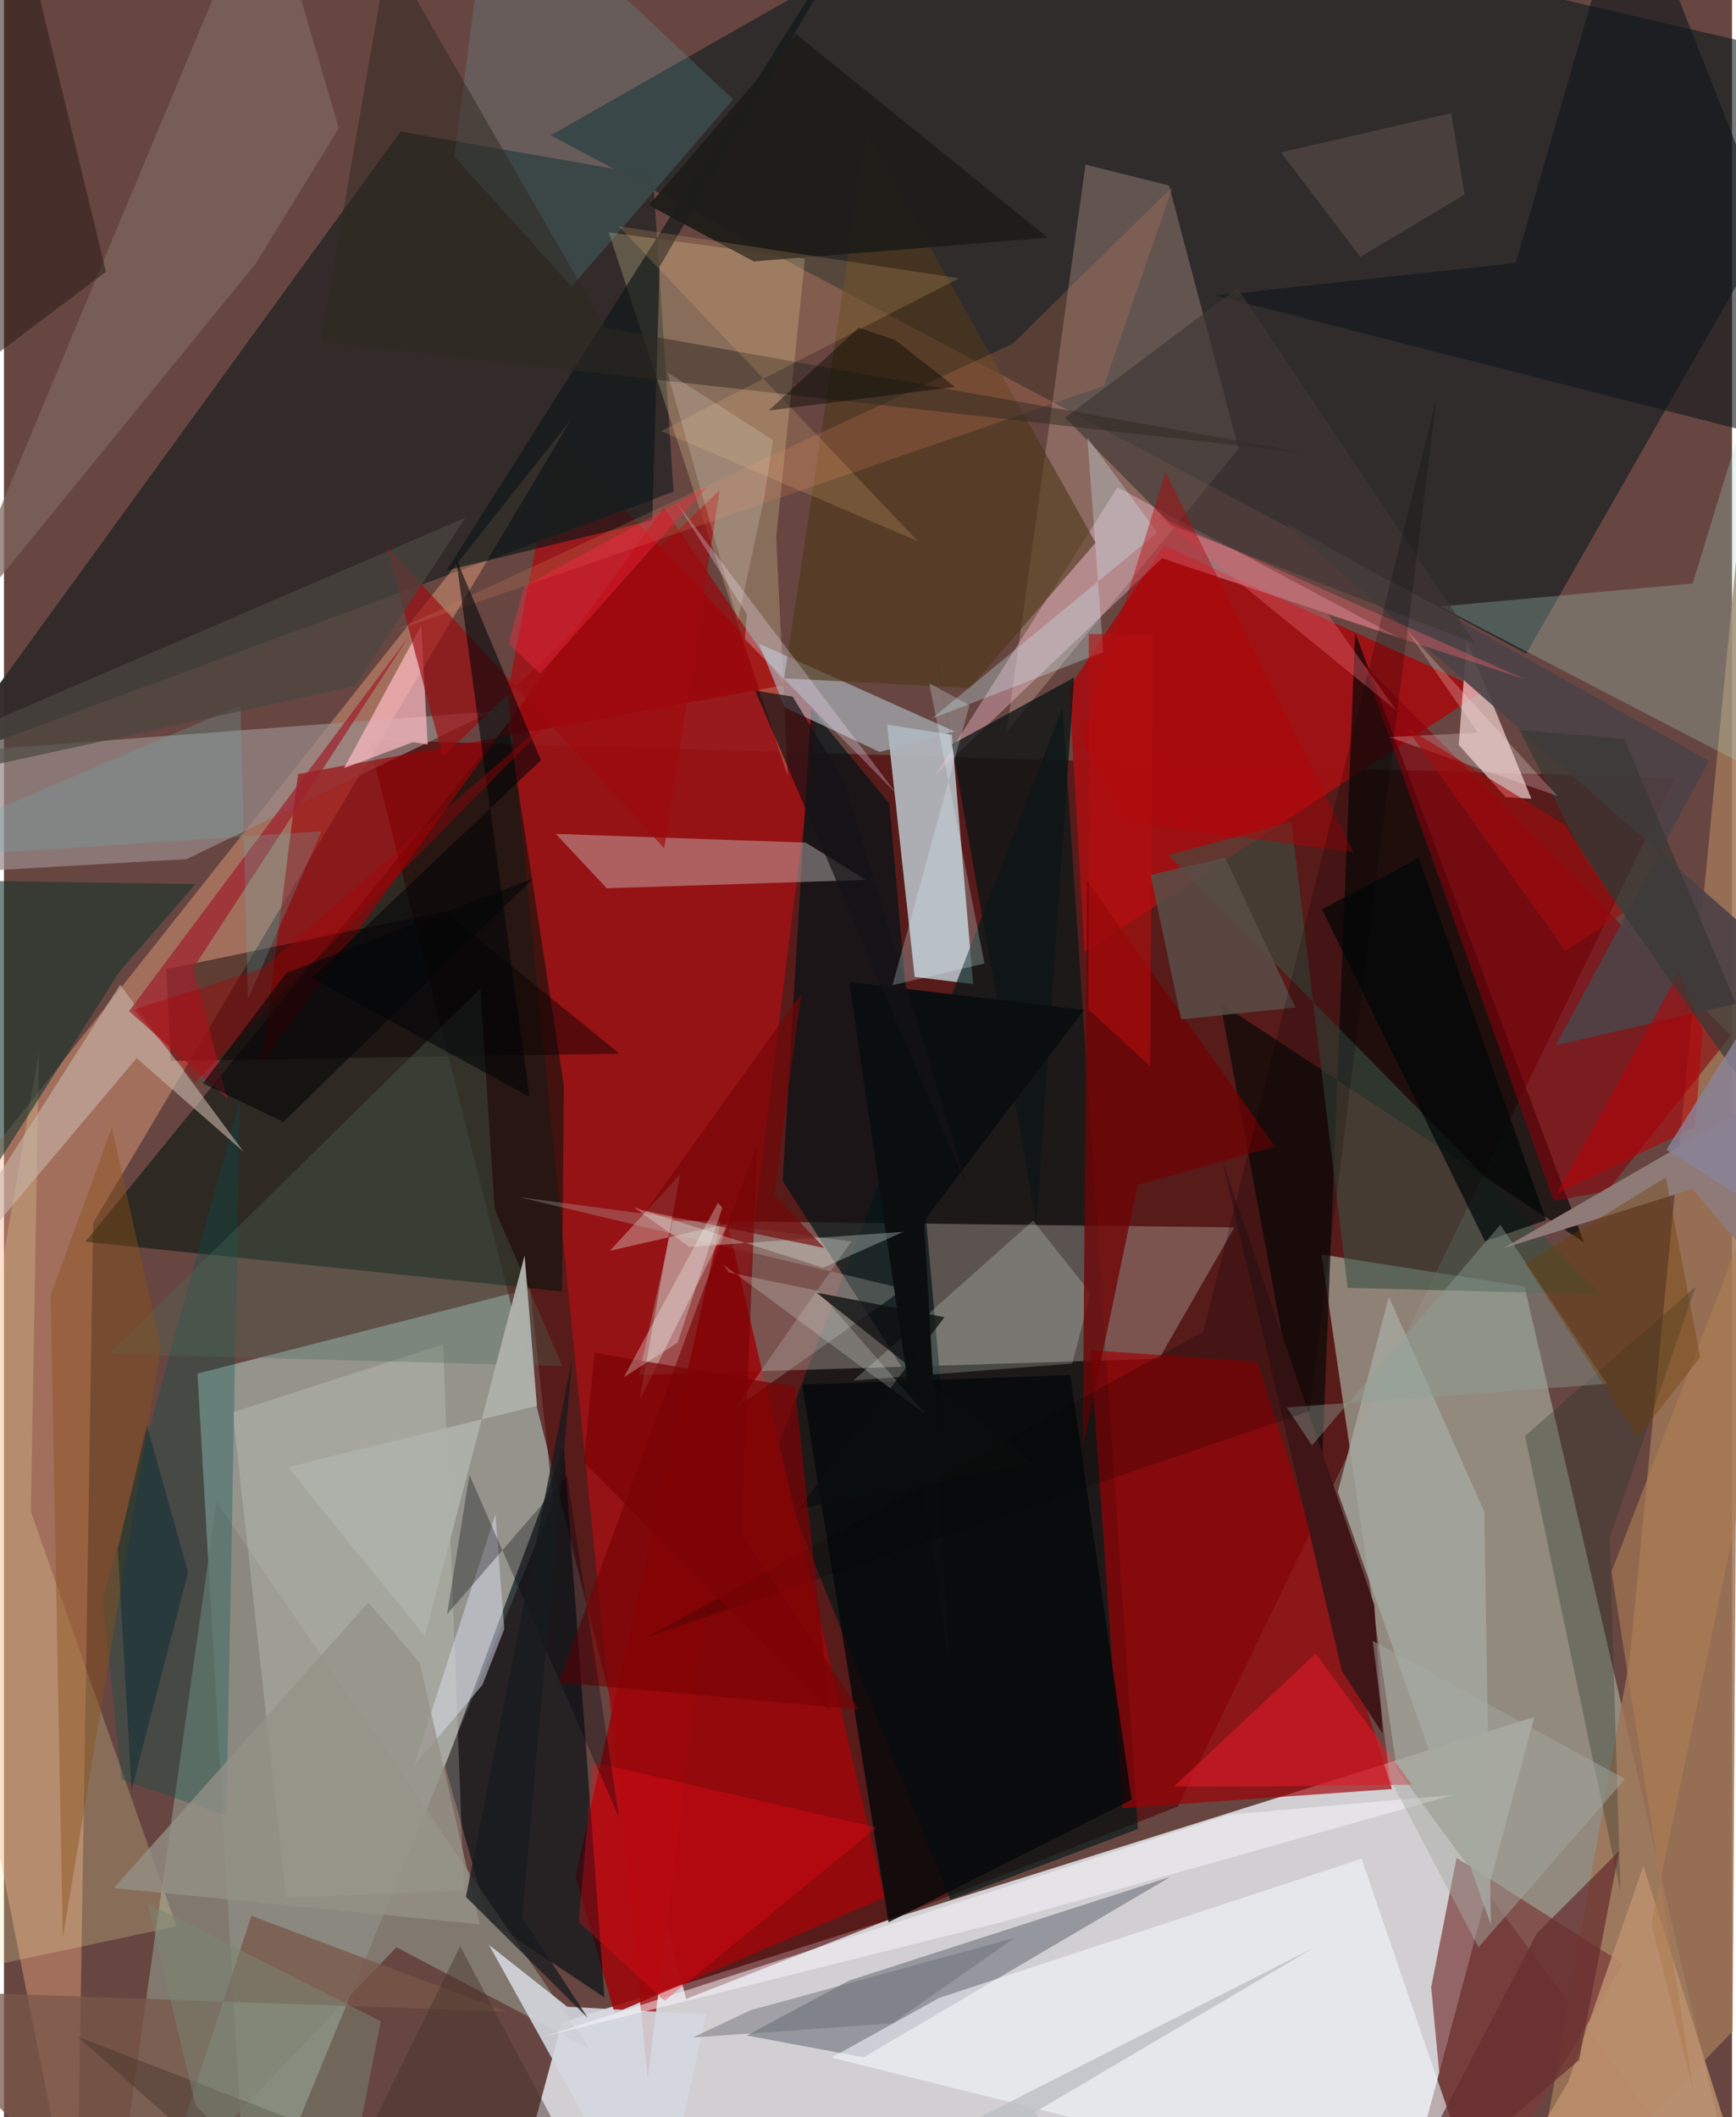 <svg xmlns="http://www.w3.org/2000/svg" width="228" height="278" viewBox="0 0 836 1024"><path fill="#674641" d="M0 0h836v1024H0z"/><path fill="#d9d8dd" fill-opacity=".933" d="M672.011 1086l68.277-255.517-470.43 147.745-26.524 98.54z"/><path fill="#bad8ce" fill-opacity=".537" d="M117.887 1086L93.618 664.356l160.98-41.125 11.09 103.09z"/><path fill="#4e0003" fill-opacity=".62" d="M567.886 873.75l240.588-497.404-632.046-18.458L330 966.813z"/><path fill="#081a1c" fill-opacity=".573" d="M264.49 65.442l471.983 250.73L898 33.183 488.27-62z"/><path fill="#9e9c8e" fill-opacity=".788" d="M637.341 606.722l98.266 15.534L843.069 1086 673.811 855.584z"/><path fill="#a31114" fill-opacity=".816" d="M243.69 334.849l23.77-123.176L393.58 344.99l-82.137 660.063z"/><path fill="#312a28" fill-opacity=".976" d="M323.916 237.861L313.96 84.985 191.85 63.584-29.264 368.09z"/><path fill="#b2b7bd" fill-opacity=".941" d="M458.554 355.404l-31.318-4.958 13.349 122.03 28.273 3.49z"/><path fill="#ffaf88" fill-opacity=".392" d="M35.233 1086l-92.1-465.065 331.052-417.753L43.18 591.497z"/><path fill="#021919" fill-opacity=".663" d="M512.093 342.23L371.86 705.937l86.022 212.926 90.67-34.241z"/><path fill="#aca398" fill-opacity=".427" d="M595.276 593.648l-271.629-3.257-16.384 74.615 251.545-7.812z"/><path fill="#9d1214" fill-opacity=".992" d="M515.333 332.728l45.754-68.862 154.778 70.263-193.092 126.545z"/><path fill="#00120a" fill-opacity=".557" d="M270.855 525.146l-27.017-175.388L39.432 600.576l230.515 24.019z"/><path fill="#9b070b" fill-opacity=".882" d="M426.046 917.77l-130.643 55.947-18.938-66.184 71.848-323.715z"/><path fill="#9e7556" fill-opacity=".847" d="M836.248 982.561l4.769-743.02-54.5 562.544L735.982 1086z"/><path fill="#9e0003" fill-opacity=".667" d="M606.314 658.692l-80.783-5.666 15.53 221.492 130.427-9.226z"/><path fill="#000d13" fill-opacity=".635" d="M213.39 854.164l20.9 74.471 56.224 37.506-19.668-266.185z"/><path fill="#0a0909" fill-opacity=".718" d="M636.28 742.802l17.391-436.797 110.7 294.909-175.895-115.75z"/><path fill="#ffd7c1" fill-opacity=".243" d="M597.275 217.056l-33.63-127.32L523.24 79.61l-38.208 274.407z"/><path fill="#988a8a" fill-opacity=".718" d="M-11.544 362.709l247.56-18.584-147.596 71.38L-62 424.193z"/><path fill="#001416" fill-opacity=".694" d="M428.314 388.647l-37.858-45.97-13.74 228.462 78.604 122.819z"/><path fill="#88867c" fill-opacity=".792" d="M283.222 990.905l-93.368-49.092L51.949 1086l50.894-359.595z"/><path fill="#faeab1" fill-opacity=".235" d="M387.521 125.124L373.593 259.86l5.573 115.554-86.627-263.06z"/><path fill="#6d727b" fill-opacity=".6" d="M408.82 957.936l155.51-50.192-148.419 87.298-56.574-10.533z"/><path fill="#7c3b3b" fill-opacity=".714" d="M702.242 1086l-11.794-124.827 12.283-62.618 80.56 51.196z"/><path fill="#f5d6d5" fill-opacity=".686" d="M726.51 385.581l-22.747-25.315 3.928-50.317 31.247 76.396z"/><path fill="#f5f8fd" fill-opacity=".576" d="M656.77 899.015l-204.185 67.24-52.223 28.929 316.54 78.947z"/><path fill="#d2cac9" fill-opacity=".416" d="M416.856 425.558l-28.951-18.01-120.934-4.227 24.638 26.326z"/><path fill="#88000c" fill-opacity=".58" d="M775.568 576.092l59.797-75.14L657.46 320.796l92.228 260.074z"/><path fill="#f4bdd0" fill-opacity=".4" d="M538.692 235.717l-87.968 138.93 109.501-104.664 114.415 38.293z"/><path fill="#9c0006" fill-opacity=".631" d="M142.295 374.368l-17.666 140.244 194.608-268.97 58.26 85.721z"/><path fill="#abb7bf" fill-opacity=".655" d="M377.74 342.186l-12.494-30.864 94.653 42.447-36.257 9.931z"/><path fill="#a9d8ca" fill-opacity=".275" d="M694.702 293.337L898 399.03l-28.923-287.035-52.126 170.222z"/><path fill="#dce2d7" fill-opacity=".239" d="M136.52 917.893l-25.786-234.828 101.708-32.781 10.067 264.002z"/><path fill="#4e381a" fill-opacity=".627" d="M377.404 328.08l89.988 4.693 60.72-70.299L417.37 64.736z"/><path fill="#0d0000" fill-opacity=".455" d="M80.661 513.102l-2.089-44.386 134.538-27.89 84.614 68.771z"/><path fill="#4d4246" fill-opacity=".914" d="M750.777 505.561l74.116-137.552-206.124-115.84L874.7 476.918z"/><path fill="#eee9a2" fill-opacity=".243" d="M16.914 509.067L-62 962.69l145.452-31.006-70.442-200.65z"/><path fill="#3a5143" fill-opacity=".6" d="M772.637 626.106l-209.303-212.55 59.476-16.122 27.259 225.419z"/><path fill="#06080a" fill-opacity=".82" d="M545.542 870.444l-29.697-205.385-129.688 4.622 41.78 260.073z"/><path fill="#7d665e" fill-opacity=".718" d="M161.976 62.042l-35.862-122.65-156.485 374.86 152.136-186.723z"/><path fill="#a5a8a0" fill-opacity=".827" d="M719.35 931l-74.056-209.43 24.671-94.382 46.204 104.097z"/><path fill="#d5d8df" fill-opacity=".882" d="M315.33 1086l24.323-111.68-67.12-3.733-37.894-29.916z"/><path fill="#0e151a" fill-opacity=".592" d="M786.045-62l-54.722 189.205-145.248 15.754L898 222.554z"/><path fill="#02534e" fill-opacity=".31" d="M107.613 878.063l-50.69-17.279-9.25-87.063 66.525-242.403z"/><path fill="#c7b7ab" fill-opacity=".592" d="M56.163 476.28L-62 661.627 64.162 511.793l51.756 45.263z"/><path fill="#0d1516" fill-opacity=".765" d="M458.695 359.965l59.021-32.296-18.183 264.852-51.724-293.696z"/><path fill="#ffbcc4" fill-opacity=".698" d="M205.002 360.08l-7.183-1.11-33.313 12.567 37.35-68.897z"/><path fill="#f4fbf6" fill-opacity=".318" d="M293.102 604.978l56.95-13.056-42.548 85.108 19.55-108.947z"/><path fill="#16352c" fill-opacity=".596" d="M92.615 427.636l-36.53 42.03L-62 655.5V425.184z"/><path fill="#6acdda" fill-opacity=".169" d="M274.71 138.604l78.03-90.552L235.69-62 217.909 75.771z"/><path fill="#effff3" fill-opacity=".208" d="M410.994 667.698l105.777-8.162 8.948-34.1-27.854-35.07z"/><path fill="#0f1719" fill-opacity=".675" d="M214.12 275.965l99.534-24.26 3.5-122.607L427.797-62z"/><path fill="#8e7a77" d="M898 504.046L877.296 646.17l-60.471-71.096-91.587 28.723z"/><path fill="#6f0304" fill-opacity=".776" d="M614.854 554.528l-90.801-128.513-2.173 274.333 26.573-127.332z"/><path fill="#4e6b58" fill-opacity=".329" d="M270.173 660.8l-32.77-76.05-6.973-106.547L50.698 654.774z"/><path fill="#9e0a0f" fill-opacity=".659" d="M185.116 264.172l134.296 146.146 26.823-173.267-133.847 129z"/><path fill="#d57d5a" fill-opacity=".243" d="M487.956 166.265L189.582 304.882 532.131 186.65l33.278-96.365z"/><path fill="#1d1d18" fill-opacity=".925" d="M383.192 16.472l-71.158 82.827 50.664 27.138 142.22-11.48z"/><path fill="#b6b6af" fill-opacity=".302" d="M435.463 623.37l-82.339 58.293 56.847-81.197-160.937-21.504z"/><path fill="#5a4e47" fill-opacity=".851" d="M590.777 414.793l-36.091 8.342 14.795 69.903 55.237-5.751z"/><path fill="#401618" fill-opacity=".996" d="M647.28 808.223l19.673 30.203-4.034-62.279-73.592-215.033z"/><path fill="#db1a27" fill-opacity=".6" d="M634.6 799.78l-68.628 64.275 46.792-.076 68.314-.796z"/><path fill="#9e212c" fill-opacity=".725" d="M108.14 531.427l-16.58-63.132 104.11-160.17L60.538 489.018z"/><path fill="#aeb0aa" fill-opacity=".976" d="M257.854 679.901l-5.98-72.678-48.276 184.194-66.14-81.81z"/><path fill="#3d3634" fill-opacity=".655" d="M711.856 311.302L564.89 254.033l-51.492-52 83.348-62.643z"/><path fill="#bd916e" fill-opacity=".851" d="M793.104 902.497l-36.297 104.248-31.959 54.591L851.178 1086z"/><path fill="#291a17" fill-opacity=".537" d="M-62 215.326L49.334 131.45 2.562-62l-24.013 278.811z"/><path fill="#0a0e0f" d="M408.971 475.034l113.539 13.428-77.413 102.011 12.518 217.715z"/><path fill="#785748" fill-opacity=".741" d="M67.4 1086l52.296-159.404 123.336 46.312L-62 962.154z"/><path fill="#302a20" fill-opacity=".498" d="M630.448 219.157l-339.325-60.478L185.939-23.913l-32.716 189.258z"/><path fill="#f8f5fb" fill-opacity=".514" d="M260.02 985.356l332.636-107.651 108.575-9.575-217.814 61.302z"/><path fill="#223129" fill-opacity=".31" d="M776.794 743.896l5.217 170.896-46.145-220.325 82.441-72.088z"/><path fill="#f90c1b" fill-opacity=".302" d="M284.873 852.332l137.283 31.592L319.66 967.72l-41.616-38.126z"/><path fill="#ffc681" fill-opacity=".18" d="M462.08 134.588l-164.75-25.175 144.803 152.355-124.2-53.259z"/><path fill="#000707" fill-opacity=".714" d="M637.623 439.802l46.814-24.847 61.59 175.23-29.556 10.176z"/><path fill="#000407" fill-opacity=".573" d="M218.692 270.033l41.038 97.665-110.884 105.255 105.353 57.518z"/><path fill="#89531b" fill-opacity=".431" d="M75.948 651.715L52.19 545.278l-29.637 81.248 5.916 310.713z"/><path fill="#770204" fill-opacity=".635" d="M268.325 813.682l96.195-260.606-7.809 188.644 56.787 85.066z"/><path fill="#ccf2fd" fill-opacity=".298" d="M531.815 315.412l-7.686-103.773 33.859 45.93-109.265 90.08z"/><path fill="#dcdef1" fill-opacity=".486" d="M231.469 814.93l-33.167 39.139 39.475-121.648 4.26 55.517z"/><path fill="#dd6068" fill-opacity=".431" d="M557.765 249.306l115.746 94.287-32.905-46.427 95.054 31.303z"/><path fill="#662d2f" fill-opacity=".718" d="M762.017 996.376l-94.581 80.89 74.152-142.156 39.785-39.797z"/><path fill="#8fa198" fill-opacity=".404" d="M620.59 680.744l12.21 18.376 91.088-106.742 51.545 76.942z"/><path fill="#f0fbf2" fill-opacity=".29" d="M304.645 583.953l91.627 29.22 38.78-17.384-103.417 7.311z"/><path fill="#48342b" fill-opacity=".467" d="M297.81 1086L35.73 985.127 149.54 1086l71.119-144.668z"/><path fill="#f7fffd" fill-opacity=".208" d="M446.124 684.29l-97.973-72.538 2.498 3.702 43.152 8.841z"/><path fill="#b80004" fill-opacity=".545" d="M751.228 577.154l59.105-106.745 11.448 28.163-3.636 46.59z"/><path fill="#b70105" fill-opacity=".416" d="M652.9 412.204l-110.298-14.75-20.914-39.375 40.23-129.8z"/><path fill="#151214" fill-opacity=".702" d="M466.479 575.396l-60.037-197.665-24.922-40.823-18.122-2.87z"/><path fill="#defdff" fill-opacity=".251" d="M474.351 466.004l-44.491 10.475 37.236-135.39-19.475-10.651z"/><path fill="#959288" fill-opacity=".761" d="M53.17 913.197l177.016 17.532-29.053-126.443-24.893-29.294z"/><path fill="#000009" fill-opacity=".314" d="M272.442 713.646l25.112 165.35-72.369-165.645-10.832 67.415z"/><path fill="#6d6f76" fill-opacity=".49" d="M361.24 972.25l127.834-35.027-59.452 41.44-96.392 6.804z"/><path fill="#6cacad" fill-opacity=".263" d="M153.555 402.1L-62 416.232l176.427-75.095 3.59 141.944z"/><path fill="#f6e1fe" fill-opacity=".286" d="M431.98 384.153l-106.73-141.26 34.11 54.083-.93 12.164z"/><path fill="#a6aba2" fill-opacity=".471" d="M662.188 793.69l122.048 66.73-70.877 81.38-42.919-81.483z"/><path fill="#3a3835" fill-opacity=".733" d="M783.88 357.41l-50.657-4.305 31.535 62.4 108.783 154.401z"/><path fill="#fdfef1" fill-opacity=".18" d="M372.015 212.876l-4.166 27.573-12.778 59.614-34.18-120.03z"/><path fill="#ffe8ea" fill-opacity=".247" d="M712.991 354.376l-34.148-49.283 72.623 79.883-81.355-28.5z"/><path fill="#63554f" fill-opacity=".486" d="M617.803 73.717l38.377 50.54 50.4-30.115-6.42-39.418z"/><path fill="#4b4741" fill-opacity=".71" d="M-57.504 371.19l41.667 1.13 185.632-40.397 53.5-81.584z"/><path fill-opacity=".204" d="M311.316 791.704l268.921-147.7 112.926-451.958-61.55 490.423z"/><path fill="#050600" fill-opacity=".427" d="M460.08 187.153l-28.875-22.648-17.7-6.04-43.58 40.105z"/><path fill="#898399" fill-opacity=".816" d="M898 407.186v254.13l-18.92-58.043-74.856-47.194z"/><path fill="#171b1d" fill-opacity=".761" d="M282.486 976.021l-31.804-48.616L274.861 657.4l-51.38 260.064z"/><path fill="#a30d0d" fill-opacity=".612" d="M783.159 441.803l-27.764 18.03-77.32-108.257 77.252 47.557z"/><path fill="#750707" fill-opacity=".651" d="M310.533 585.756l86.345 17.857-24.348-25.777 13.184-97.067z"/><path fill="#798572" fill-opacity=".522" d="M182.303 977.62l-112.9-57.135 23.305 97.845 68.278 67.67z"/><path fill="#0b0e0e" fill-opacity=".753" d="M454.99 637.09l-70.69 92.72 113.226-21.856-104.555-82.778z"/><path fill="#bcbec4" fill-opacity=".765" d="M498.591 1021.643L546.328 1086l-188.603-4.075 275.586-139.67z"/><path fill="#7c0305" fill-opacity=".722" d="M280.509 707.19l119.024 120.132-16.944-156.566-96.875-16.513z"/><path fill="#ac7e53" fill-opacity=".62" d="M777.715 760.131l39.724 251.599-20.481-81.384L898 448.353z"/><path fill="#fc2942" fill-opacity=".388" d="M251.619 283.536l88.368-48.047-80.615 90.24-15.252-14.365z"/><path fill="#fafef8" fill-opacity=".298" d="M347.523 584.152l-2.12-2.432-45.538 84.412 26.035-16.735z"/><path fill="#b50e0e" fill-opacity=".58" d="M524.64 488.26l.131-181.64 31.002.128-1.269 208.865z"/><path fill="#06292f" fill-opacity=".471" d="M89.054 760.584l-19.9-71.174-14.056 59.89 6.665 116.349z"/><path fill="#aa0105" fill-opacity=".38" d="M272.794 340.061L125.13 468.36l-62.178 19.868 29.554 35.28z"/><path fill="#6d3d02" fill-opacity=".376" d="M820.65 656.418l-16.656-86.946-68.097 41.624 54.459 84.25z"/><path fill="#050607" fill-opacity=".588" d="M256.085 424.838l-119.481 45.733-40.374 53.384 38.96 18.675z"/></svg>